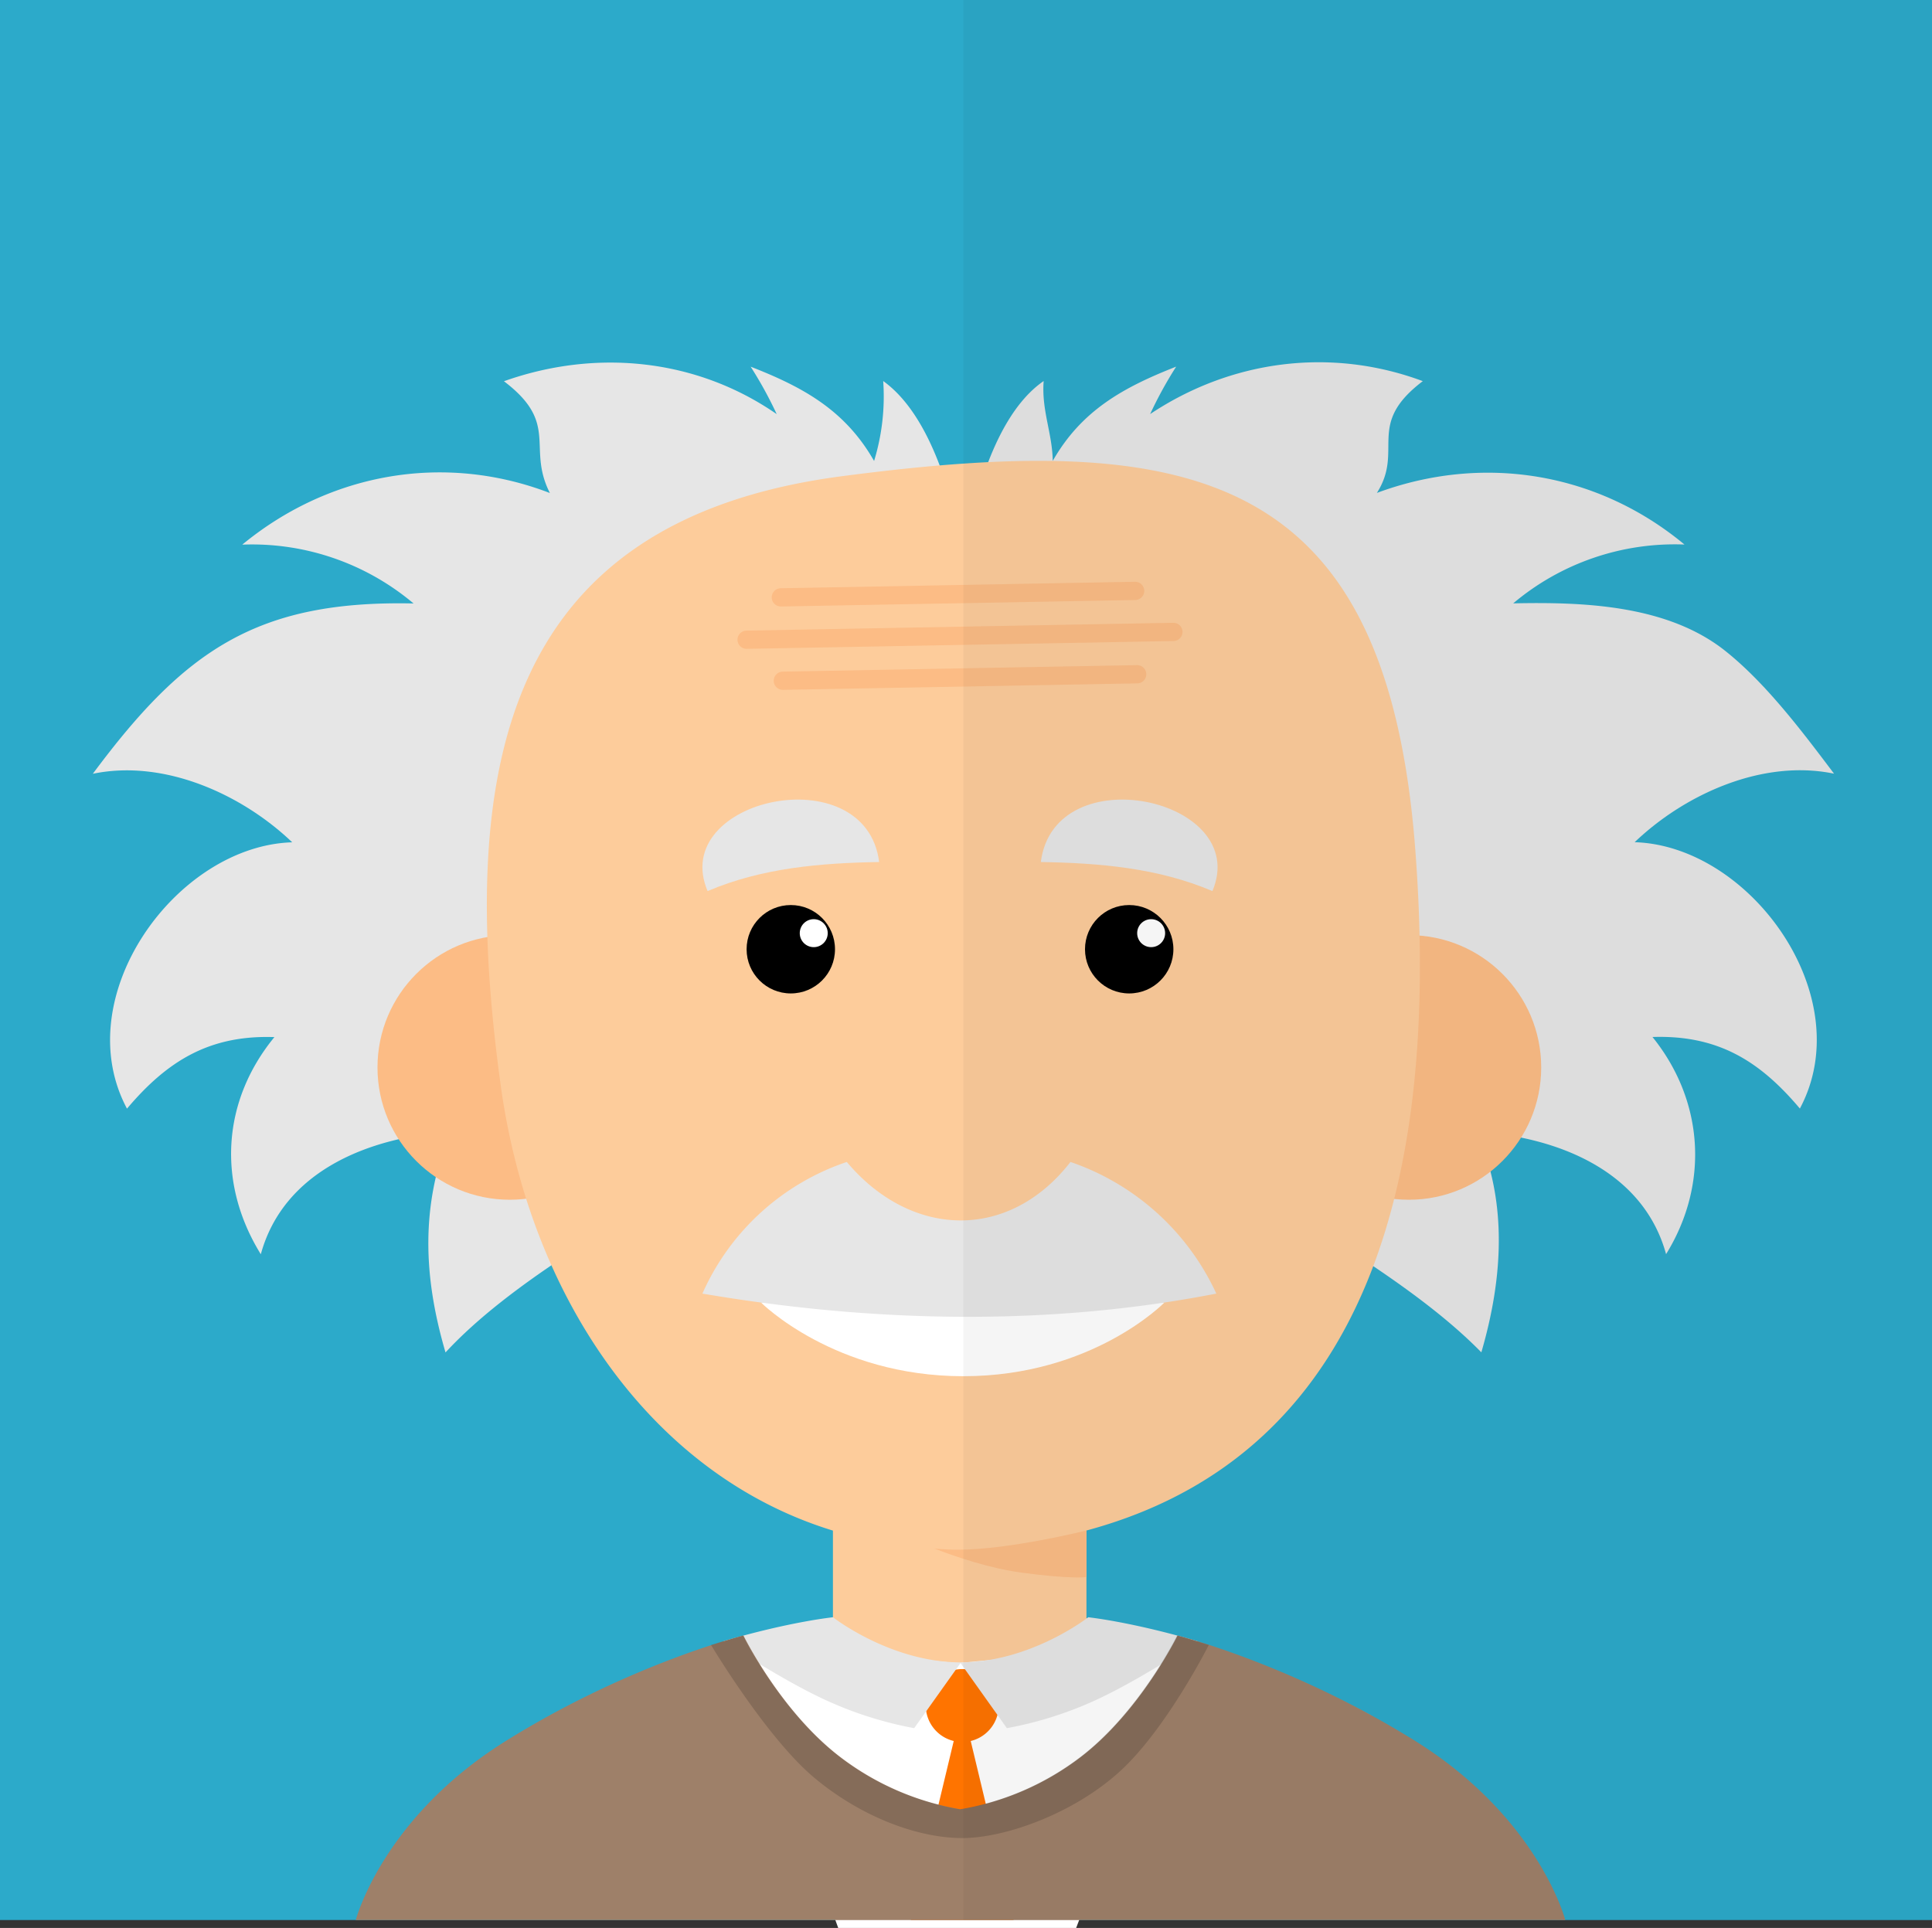 <svg id="Layer_1" data-name="Layer 1" xmlns="http://www.w3.org/2000/svg" viewBox="0 0 741.8 740.3">
  <rect x="0" y="0" width="741.8" height="740.3" fill="#333333" stroke="none"/>
  <defs>
    <style>
      .cls-1 {
        fill: #2caaca;
      }

      .cls-2 {
        fill: #e6e6e6;
      }

      .cls-3 {
        fill: #fcbc85;
      }

      .cls-4 {
        fill: #fdcc9b;
      }

      .cls-5 {
        fill: #fff;
      }

      .cls-6 {
        fill: none;
        stroke: #fcbc85;
        stroke-linecap: round;
        stroke-miterlimit: 10;
        stroke-width: 7px;
      }

      .cls-7 {
        fill: #ff7400;
      }

      .cls-8 {
        fill: #9e8069;
      }

      .cls-9 {
        opacity: 0.16;
      }

      .cls-10 {
        opacity: 0.04;
      }
    </style>
  </defs>
  <title>profileIcon</title>
  <rect id="av-background" class="cls-1" width="741.8" height="737.26"/>
  <path id="av-hair" class="cls-2" d="M627.63,323.39c19.38-18.53,49.25-32,76.56-26.31C692.07,281,678,262.26,662.27,249.81,640.11,232.3,608.1,231.1,581,231.68a96.23,96.23,0,0,1,65.76-22.59c-33.43-27.77-77.35-34.94-118.1-19.82,10.56-16.61-4.49-26.15,17.63-42.92C511,133.2,472.74,138.25,441.6,159a154.84,154.84,0,0,1,10-18.22c-20.37,8-36.35,16.83-47.4,36.2-.13-10.53-4.36-19.46-3.48-30.67-15.63,10.77-25.46,36.59-30.77,67.17-5.38-30.31-15.27-56-30.84-67.17A84.44,84.44,0,0,1,335.61,177c-11.05-19.37-27-28.25-47.39-36.2a154.77,154.77,0,0,1,10,18.22c-31-21.47-69.56-25.14-104.73-12.63,21.52,16.31,8.67,25.27,17.64,42.92-40.66-15.62-84.68-7.7-118.11,19.82a96.24,96.24,0,0,1,65.77,22.59c-60.27-1.3-88.06,18.17-123.15,65.4,27.3-5.69,57.17,7.78,76.56,26.31-44.57,1.34-86.38,59.36-63.44,102.27,15.4-18.24,31.62-28.34,56.6-27.47-20,24.36-22.23,55.87-5.22,83.38,8.8-32.11,41.78-45,72.7-47-11.35,28.21-10.38,55.35-1.78,84.7C220.38,466.11,329.92,432,362,364.82c3.2-6.69,5.9-16.13,8-27.36,2.08,11.33,4.75,20.78,7.89,27.36C409.47,431,518.44,467.89,568.77,519.27,577,491,579,461.7,567,434.57c30.91,2,63.89,14.89,72.7,47,16.65-26.93,14.47-59-5.22-83.38,25.24-.84,41.27,9.31,56.59,27.47C714,382.75,672.19,324.73,627.63,323.39Z"/>
  <g id="av-ears">
    <circle class="cls-3" cx="195.74" cy="409.88" r="50.8"/>
    <circle class="cls-3" cx="540.95" cy="409.88" r="50.8"/>
  </g>
  <path id="av-head" class="cls-4" d="M269.69,633.13v7.74L151.6,735.22h426l-50.9-76.34a352,352,0,0,0-109.55-37.49V587.68l.62-.16c118.81-32.4,133.57-156.8,125.63-261.37C532.28,180,457.24,165.22,323.07,182.88c-130.4,17.17-147.46,112.57-130.85,233.67C203.37,497.88,250,566.36,319.81,587.72v33.47A345.66,345.66,0,0,0,269.69,633.13Z"/>
  <path id="av-shadow" class="cls-3" d="M358.81,594.64c8.26,3.18,21.22,7.57,33.26,9.2,19.71,2.65,25.06,1.71,25.06,1.71V587.68s-29.47,7.38-49.31,7.38C365,595.06,361.91,594.91,358.81,594.64Z"/>
  <path id="av-smile" class="cls-5" d="M292.2,500.15s28.11,28.29,77.7,28.29,77.18-28.29,77.18-28.29Z"/>
  <path id="av-mo" class="cls-2" d="M269.69,496.72c65,11.07,132.4,12.67,197.32,0a95.76,95.76,0,0,0-56-50.55c-23.74,30.58-61.28,29.28-85.88,0A93.13,93.13,0,0,0,269.69,496.72Z"/>
  <g id="av-eyes">
    <circle cx="303.63" cy="364.49" r="16.97"/>
    <circle cx="433.56" cy="364.49" r="16.97"/>
    <circle class="cls-5" cx="312.44" cy="358.32" r="5.37"/>
    <circle class="cls-5" cx="441.99" cy="358.32" r="5.37"/>
  </g>
  <g id="av-eyelids">
    <ellipse class="cls-4" cx="303.63" cy="328.83" rx="27.15" ry="18.18"/>
    <ellipse class="cls-4" cx="433.56" cy="328.83" rx="27.15" ry="18.18"/>
  </g>
  <g id="av-eyebrows">
    <path class="cls-2" d="M399.63,331c22.54.38,45,2.26,65.88,11.16C480.59,306.55,404.81,290.21,399.63,331Z"/>
    <path class="cls-2" d="M337.56,331c-22.55.38-45,2.26-65.88,11.16C256.59,306.55,332.37,290.21,337.56,331Z"/>
  </g>
  <g id="av-lines">
    <line class="cls-6" x1="286.66" y1="245.64" x2="450.53" y2="242.64"/>
    <line class="cls-6" x1="300.57" y1="261.39" x2="436.62" y2="258.9"/>
    <line class="cls-6" x1="299.8" y1="229.38" x2="435.84" y2="226.89"/>
  </g>
  <polygon id="av-undershirt" class="cls-5" points="321.84 740.3 281.88 630.17 367.56 638.63 455.23 630.17 413.19 740.3 321.84 740.3"/>
  <path id="av-tie" class="cls-7" d="M372.71,668.51a14,14,0,1,0-6.52,0l-16.48,68.75h39.48Z"/>
  <path id="av-collar" class="cls-2" d="M417.83,621s-22,17.25-49,17.33c-27-.08-49-17.33-49-17.33s-16.24,1.62-42,9.18h0s22.84,15.32,40.38,23.16A143.87,143.87,0,0,0,351,663.58l17.8-25,17.79,25a143.87,143.87,0,0,0,32.87-10.2c17.54-7.84,40.37-23.16,40.37-23.16h0C434.07,622.66,417.83,621,417.83,621Z"/>
  <g id="av-sweater">
    <path id="av-shirt" class="cls-8" d="M543.49,668.56C496.09,639,452.13,628,452.13,628s-14.31,29.21-37.26,46.73a104.72,104.72,0,0,1-46.07,20,104.74,104.74,0,0,1-46.08-20c-23-17.52-37.26-46.73-37.26-46.73s-44,11-91.35,40.57-57.51,68.7-57.51,68.7H601S590.88,698.16,543.49,668.56Z"/>
    <path id="av-shirtcollar" class="cls-9" d="M273,631.63s21.31,35.66,39.66,51,40.13,23.15,56.76,23.15,43.1-9.53,60.85-25.87,33.85-48.27,33.86-48.28h0L451.93,628s-14.31,29.21-37.26,46.73a104.74,104.74,0,0,1-46.08,20,104.72,104.72,0,0,1-46.07-20C299.57,657.2,285.26,628,285.26,628L273,631.63Z"/>
  </g>
  <rect id="av-shadow-2" data-name="av-shadow" class="cls-10" x="369.9" width="371.9" height="737.26"/>
</svg>
